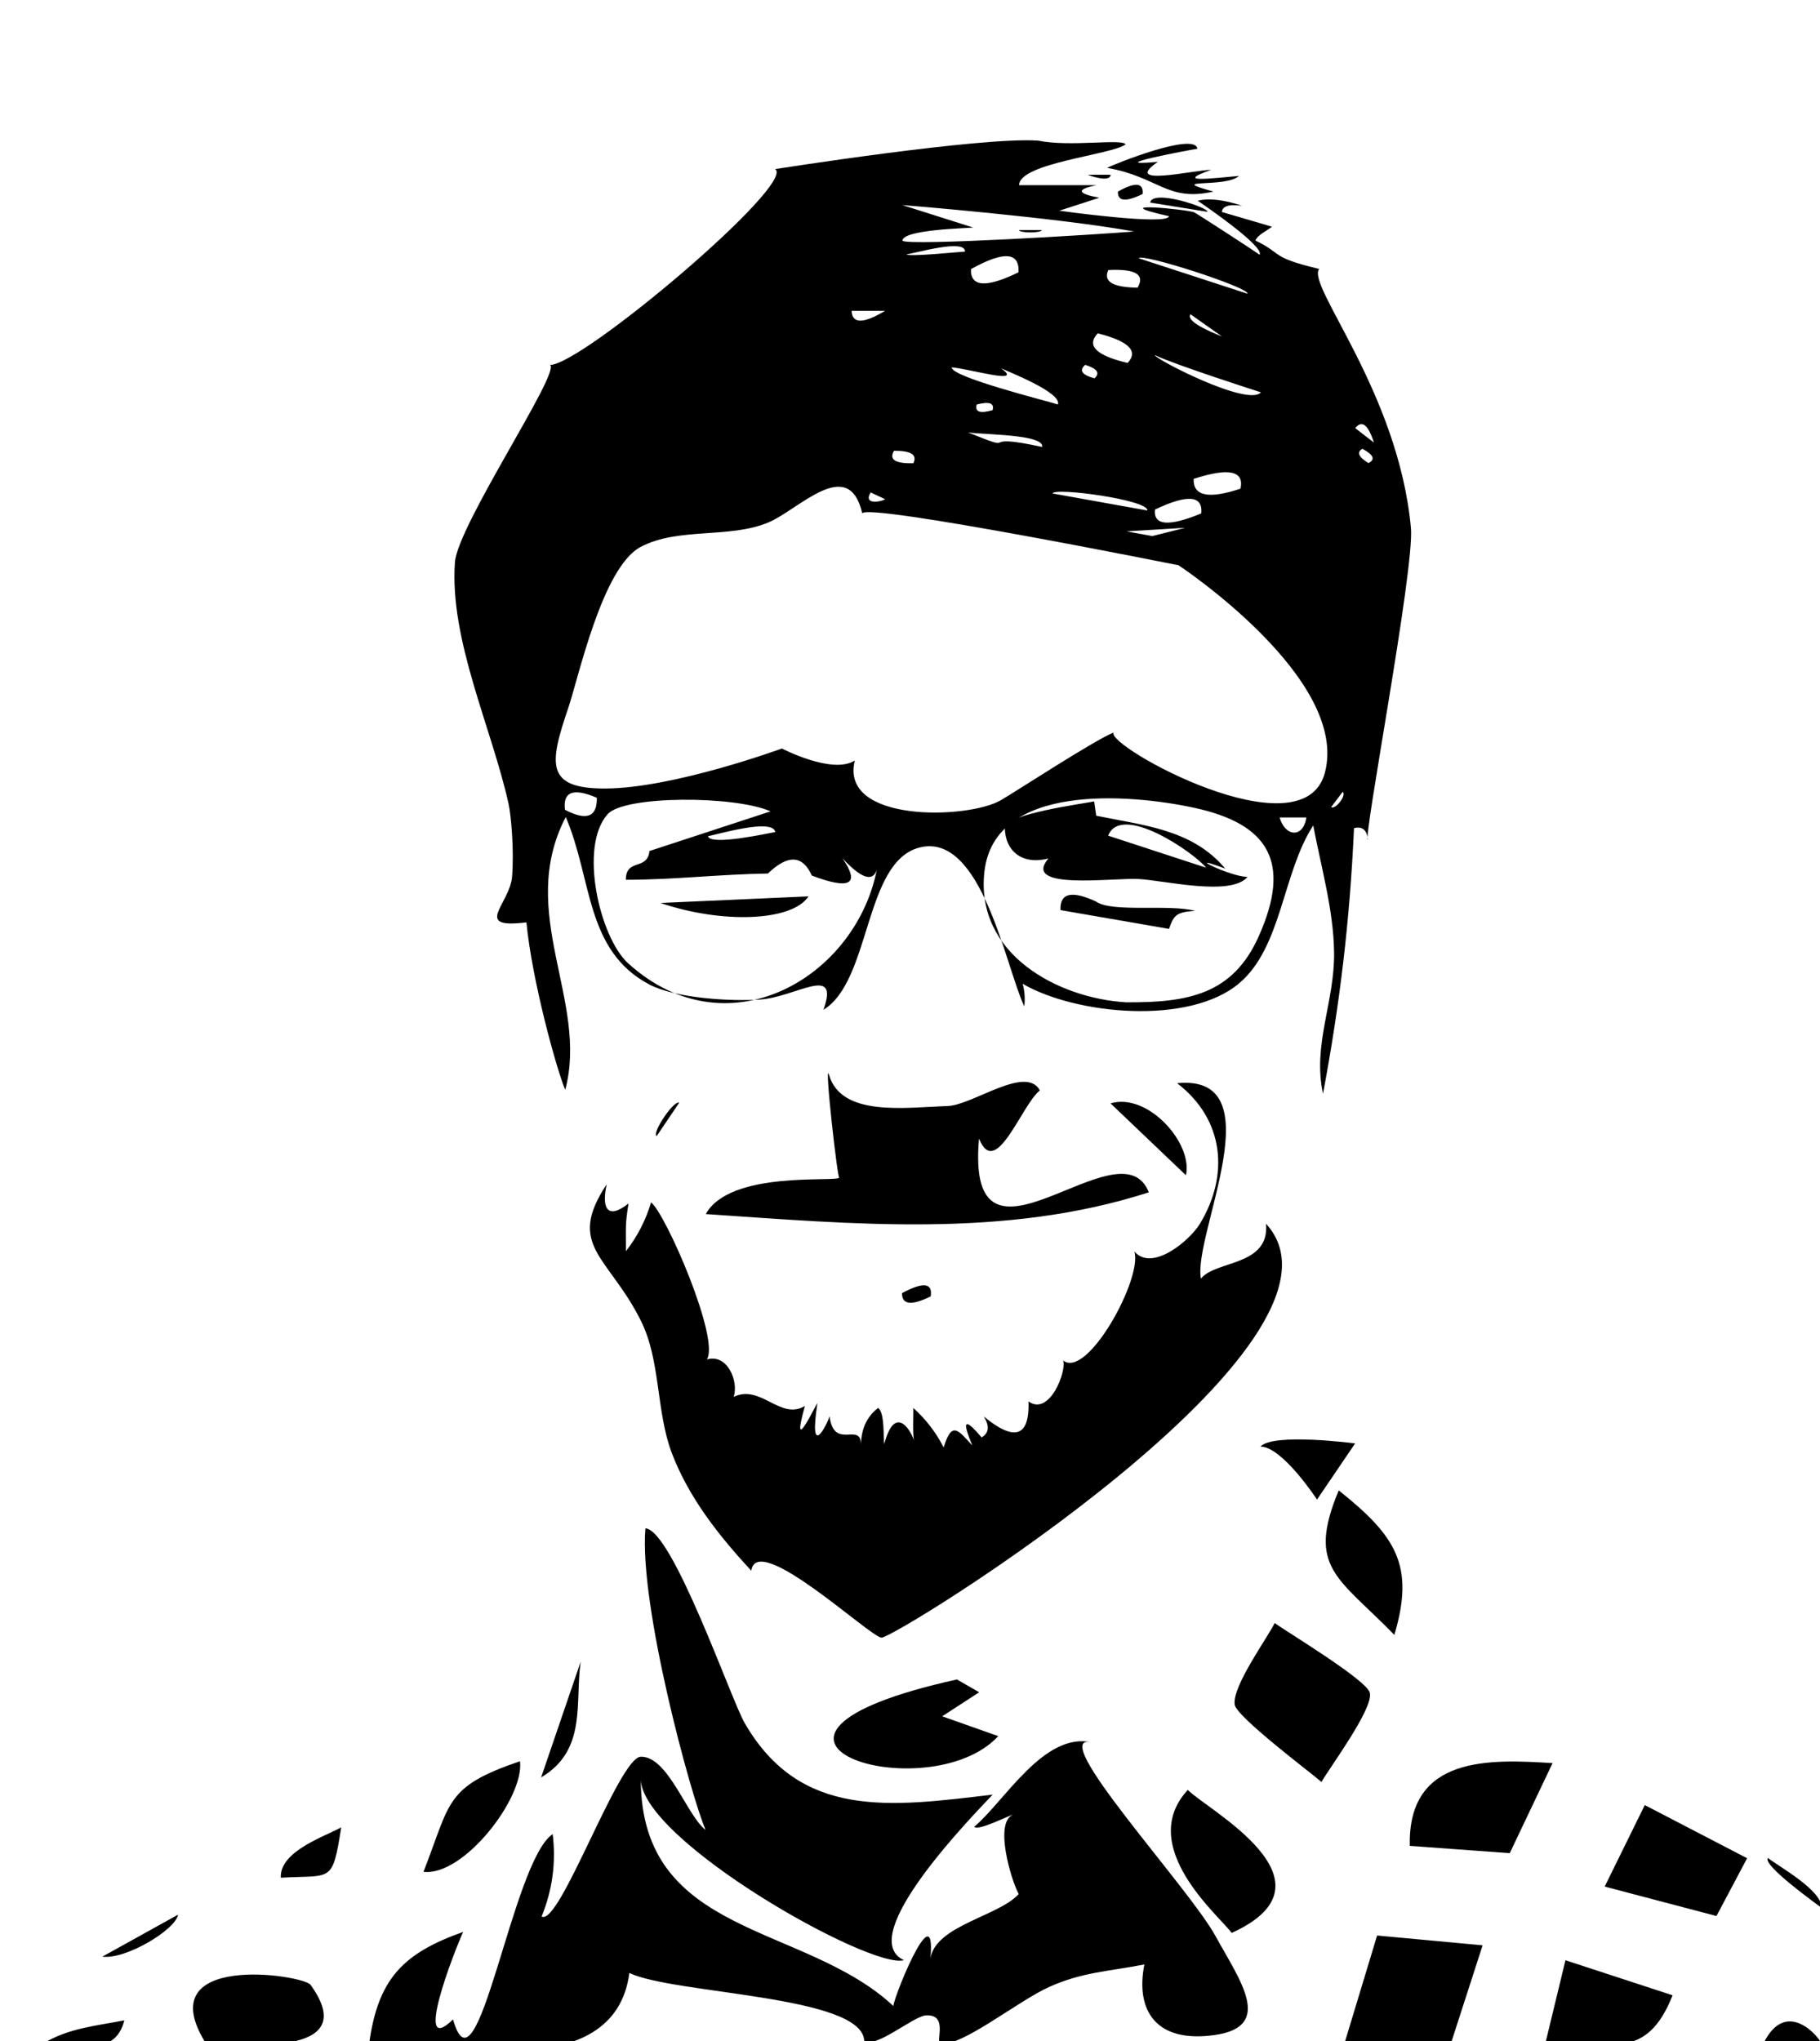 <svg xmlns="http://www.w3.org/2000/svg" viewBox="0 0 2120 2377"><path d="M430 2380c10.3-75 39-105.1 109.5-130.1-11.3 24.8-58.6 147.6-11.8 101.9 28.4 100.5 68.8-184.9 116.1-215.8 4 33.1-.3 65.1-12.9 95.9 20.6 12.6 89.8-185.1 115.4-186 31.8-1 53.8 68.8 75.6 85.2-16.8-38.4-77.7-261.9-70.1-351.2 31.5 1.7 99.9 199.5 115.4 226.4 65 112.8 169.7 98 289.1 83.7-21.4 22.8-162.3 165.9-103.3 192.8-38.6 11.5-306.1-139.5-306.6-211 0 184.8 191 167.5 294.8 264.9-6.4 4.2 49.9-137.9 42.6-56 6.2-38.4 79.6-49 102.8-74.9-8.9-16.5-28.8-83.1-6.7-92.3-5.6 1-40.3 19.2-45.1 14 35.5-29.9 81.2-110.8 137-98.4-55.3-12.3 112.7 168.3 144.1 225.7 28.1 51.3 68.8 105.3-1 115.2-68.4 9.7-92.5-28.5-81.9-82.2-42.6 8.3-72.2 8.8-111.1 26.3-36.4 16.4-102.2 70.1-126.3 65.8-6.6-1.2 9.8-34.3-17-32.8-14.6.8-60 40.2-72 29.2-2.9-52.7-222.3-53.9-273.5-78.6-17.4 132.8-215.9 82.3-303.1 82.3zm1136 0l38.1-125.9 122.9 11.4-37 114.5h-124zm234 0l23.5-97.1 124.8 40.8c-29.9 75.5-70.9 56.3-148.3 56.3zm-1560 0c-67.8-107.4 113.2-80.4 121.8-68.4 62.5 86.6-84 68.4-121.8 68.4zm-190 0c29.7-18 60.8-20.5 94.8-27.1-11 43.5-53 27.1-94.8 27.1zm2004 0c27.5-56.2 67.4-3.5 66.2-2.3-21.7 4.9-43.8 5.7-66.2 2.3zm68-158c-3.7-3-69.5-49.7-62.7-58.2 13.9 10.7 62.7 37.3 62.7 58.2zM1209.4 163.8c37 7.6 97.2-2.6 101.8 4.3-15.7 12.3-124.1 21.5-124.1 47.6h90.1c-23.8 4.8-22.7 9.7 3.3 14.6l-46.6 15.1s126.4 17.7 127.8 6.4c-79.1-17.8 20.8-8 29.4-4.5 2.3 1 65.2 41.6 76.1 49.4 6.1-9.1-61.6-55.9-72.1-62.9 21.1-5.6 51.9 6 51.9 6s-22.9-4.6-23.7 7.1l58.3 17.1c-6.4 5.3-16.2 9.1-19.3 16.1 32.6 15.6 16.3 19.3 74.3 33.1-15 19.6 92.3 143.1 106.9 301.7 4.4 47.9-56.9 367.1-50 362.9-1.4-11.4-6.8-15.8-16.3-13.3-4.9 107.7-16.3 203.5-36.1 309.3-12.4-57.3 13.5-106.4 12.9-164.1-.5-49.5-15.2-100.1-24.3-148.4-35.8 55.1-36.5 141.7-86.1 183.7-58.7 49.7-191.2 36.4-252.4.7 2.4 8.6 3 17.4 1.9 26.3-22-46.8-49.6-203.2-121.9-185-65 16.4-56.4 155-112 189 19.2-54-32.2-14.6-74.2-11.9-33.7 2.2-98.2-1.4-128.9-17.7-74.5-39.6-66-122.5-97.1-194.9-58 111.6 27.1 214.3-.6 317.7-9.9-23.2-38.7-126.9-45.2-195-63.6 7.8-19.3-20.9-16.7-53.4 2.4-30-1-70.8-4.2-85.1-19.7-88.3-68.8-190.5-62.4-280.8 3.1-43.2 123-220.8 110.9-229.9 37.3 0 287.3-211.3 262.1-228.1 0 .1 240.2-37.9 306.5-33.1zm-153.3 132.3c.8 3.5 64.3-3.1 68-3.1.3-15.4-57.9 2.1-68 3.1zm265-26.5c-90.6-16.4-270.1-30.8-270.1-30.8l82.6 26.2c-7.8.9-82.4 2.3-82.4 15.4 8.8 6.2 229.1-7.4 269.9-10.8zm-316.7 328.3c-15.8-68.6-74-4.2-109.5 10.6-45.5 19-104.8 5.3-148.6 28.4-44.9 23.7-72.5 152.9-84.5 188-22.4 65.6-26 93.6 43.2 93.4 79.7-.3 205.8-46.6 205.8-46.6s58.8 30.7 84.9 14c-18.2 72.8 131.8 68.5 170 46.3 18.4-10.7 109.1-70 131.5-78.9-10.1 15.1 220.8 143.2 246.1 46.7 28.9-109.9-170.5-241.5-170.5-241.5s-363.3-72.9-368.4-60.4zm307.4 569.4c71.9.4 124-9 154.3-76.6 38.8-86.6 11.9-131.2-75.3-150-76.3-16.4-232.3-28.8-244.1 74.3-11 96 85.6 147.6 165.1 152.3zM756.5 991.1l141.1-46.2c-42-18.5-170.2-18.6-189.8 3.3-34 37.9-9 143.7 23.7 173.5 118.5 107.8 274.3 12.2 291.9-121.1-1.5 28-15.6 27.6-42.2-1.2 21 30.4 9.2 37.2-35.5 20.3-10.9-24-27.9-24.8-51.2-2.4-55.2.8-110.1 7.3-165.5 7.3 0-25.4 25.2-10.4 27.5-33.5zM1232.3 471c4.7-14.1-59.3-38.6-66.4-42.2 27.9 20-34.3 1.2-57.2-1-1.9 10.9 108.7 38.6 123.6 43.2zm112.8-57.5c-1.5 3.6 108.4 60.8 123.7 43.4-8.8-2.8-102.3-32.9-123.7-43.4zm-8.7 181c2.1-12.3-109-27.3-110.3-19.8l110.3 19.8zM903.1 969c-2.9-16.5-67.3 2.9-78.4 4.8 2.4 11.8 71.6-3.8 78.4-4.8zm550.1-626.9c2.4-7.2-124.6-48-126.7-41.3l126.7 41.3zm-795.1 601c25.2 13.1 37.6 8.5 37.1-14-27.3-11.8-39.7-7.2-37.1 14zm555.8-422.6c3.4-17-91.9-13.7-90.1-18.4 71.7 28.9 6.8.3 90.1 18.4zM1521.7 952h-31.1c6.1 22.4 27.4 24.7 31.1 0zM1131 313.4c-.7 20.9 17.8 22.1 55.4 3.7 1.3-23.7-17.1-24.9-55.4-3.7zm211.2 310.9l38.4-9.6-68.4 4.1 30 5.5zm-63.5-236.1c-13.5 14.3-1.9 25.8 34.8 34.5 12.9-13.9 1.3-25.4-34.8-34.5zm66.7 205.2c-2.1 18.7 15.9 20.2 53.9 4.5 2-21-16-22.5-53.9-4.5zM1325.1 335c9-15.3-2.4-22.1-34.1-20.5-6.1 13.4 5.2 20.2 34.1 20.5zm65.3 222.7c-.8 20 17.4 23.8 54.6 11.4 4.5-20.9-13.7-24.7-54.6-11.4zm-3.7-191.7c-7.2 9.9 37.1 25.7 36.9 26l-36.9-26zm-372.5 207.5c-8.9 13.9 10.1 11.7 16.9 7.9l-16.9-7.9zm49.7-34c4.8-9.9-2.7-14.7-22.5-14.5-6.1 10.2 1.4 15 22.5 14.5zm211-98.9c6.8-6.1 3.2-11.3-10.8-15.7-7.5 6.5-3.9 11.7 10.8 15.7zM992 362c.6 15.2 13.6 15.2 39 0h-39zm595 160.7c-7 3.8-4.7 9.4 7 16.6 8.3-4.1 6-9.7-7-16.6zm-430.8-45c2.4-8.2-3.8-10.4-18.5-6.6-2.4 8.6 3.7 10.8 18.5 6.6zm30.9-209.8c0 3.7 26.3 3.7 26.3 0h-26.3zm413.3 247.5c-6.8-21-14-26.6-21.8-16.8l21.8 16.8zm-49.8 424.5c4.6 3.6 18.4-13.8 13.4-17.7l-13.4 17.7z"/><path d="M823.4 1583.2c24.2-7 37.2 25.9 31.2 43.6 31.6-15.2 54.4 27.8 83 10.6-18.3 65.2 15.2-7 14.5-3-10.4 68.3 11.9 23.4 14.2 14.9 5 40.4 36.6 5.9 36.6 33.1.3-18.4 6.9-32.6 19.9-42.7 7.9 5 6 34.7 7.2 42.1 11.5-43.9 28.8-20.9 34.9-3.9-2.2-6.2-.7-31.7-1.1-38.2 14.7 13.2 26.5 28.5 35.4 46 9.7-31.6 16.9-20 33.4-2.3-20.2-47.6 7.7-12.7 10.8-9.4 8.6-5 9.4-13.1 2.6-24.4 48.1 39.9 52.9 6.6 52-17.5 24.7 17.7 44.9-35.9 40.3-47.8 27.8 22.7 93-95.6 83-126.9 20.5 24.2 64.3-12.3 76.4-32.2 34.2-56.4 28.6-121.5-26.6-163.7 115.4-11.3 17.9 177.5 27.8 227.6 16.8-21.5 80.2-14.1 75.8-63.9 126.3 137.2-432.2 483.1-447.9 482-13.9-1-145.1-124.8-151.7-77.9-37.5-40.6-72.6-84.7-92.5-136.9-18.6-49.1-12.8-107.6-36.1-154.3-37.8-75.6-87.4-87.1-39.8-158.9-5.8 26-.5 42.8 25.4 22.4-3.9 24.8-3 25.1-3 55.6 13.3-17.1 23.1-36.1 29.3-56.9 17.3 13.6 80.4 159.2 65 182.9zm387.9-313.3c-21.3 16.5-51.4 104.8-70.9 56.1-16.4 183.9 164.6-22.2 197.8 62.6-167.5 53.9-343.8 36.9-516.1 25.3 28.5-51.3 152.1-36.7 155.7-42.5-1.6 8.5-18.3-140.3-12.1-119.5 14.5 48.9 87.6 37.9 138.1 36.2 29.2-1 91.3-48.3 107.5-18.2zm328 805.4c-11.1-9.9-99.2-75.8-101.1-90.2-2.9-21.4 37.9-77.2 46.6-94.9 13.5 9.9 106.8 66 110.8 81.1 4.8 18.1-48.2 89.2-56.3 104zm269.2-22l-49.9 104.9-116.4-8.5c-2.5-105.9 94.1-100.8 166.3-96.4zm190.9 178.1l-130.2-34.3 46.7-94.9 119.2 61.9-35.7 67.3zm-858.8-260.6l-43.1 28 65.3 23.1c-81.7 88.2-358.2 2.5-48.1-66m444.7-220.2c66.7 53.2 88.8 87.4 64.8 168.3-65.9-67.6-102.4-78.2-64.8-168.3zm-175.8 348.8c20.9 22.2 182.4 106.9 51.1 166.6-13.4-19-112.1-100.5-51.1-166.6z"/><path d="M605.7 2051.1c5.4 42.2-65.6 134.4-112.4 128.8 32-81.6 24.6-98.8 112.4-128.8zm928.4-304.7s-40.3-61.7-65.9-61.7c14.8-16.3 110.3-3.7 110.3-3.7l-44.4 65.4zM1293.6 1285c43.2-13 96.3 46.3 87.8 83.7l-87.8-83.7zm-966.5 901.8c-1.6-31.1 52.2-48.4 70.4-58.7-10.6 65.9-10.4 55.2-70.4 58.7zM1443.2 204.9c-15.3 14.4-87.8 2.3-29.7 18.2-54 12.3-64-17.2-123.9-27.6 7.5-4.1 102.9-42.4 105.1-22.2-6.9.8-115.5 21.4-46 15.2-43.1 29.8 42.8 9.3 62.1 9.3-43.2 15.3-1.8 10.2 32.4 7.1zM630.3 2070l46.1-134.8c-6.9 47.6 7.7 102.9-46.1 134.8zm-511.1 208.7l88.2-48.9c-2.7 17.3-60.8 52.6-88.2 48.9zm1287.3-2032l-66.8-10.8c2.9-16 68.3 5.9 66.8 10.8zm-322.4 1263.1c-22.5 11-33.6 9.7-33.4-3.8 24.7-13.3 35.9-12.1 33.4 3.8zm-293-225.5l-26.2 38.8c-5.9-3.8 20.4-42.5 26.2-38.8zm511.1-1061.2c20.3-11.4 29.9-10.5 28.8 2.8-19.7 9.6-29.3 8.7-28.8-2.8zm-35.3-19.6h26.8c-.8 10.1-26.8.1-26.8 0zm10 746.5c54.3 11.2 112 15.6 150.3 61.6-52-19.6 5.1 9.6 26 9.6-19.2 23.1-96.3 4.2-126.8 2.5-30.2-1.7-137 13.7-105.2-23.9-30 7.7-50.2-7.9-50.8-35.8-.3-16.1 94.4-28.5 104.1-30.7l2.4 16.7zm13.9 23.2l114.1 37.3c-13.3-16.9-98.6-76.1-114.1-37.3zm-14 76.8c18.7 13.1 84.7 2.6 115.4 10.8-21.4 1.4-24.9 4.5-30.5 21l-126.4-21.9c-.9-19.9 13-23.2 41.5-9.9zm-507.4 1.6l172.4-7.7c-19.4 29.6-102 31.8-172.4 7.7z"/></svg>